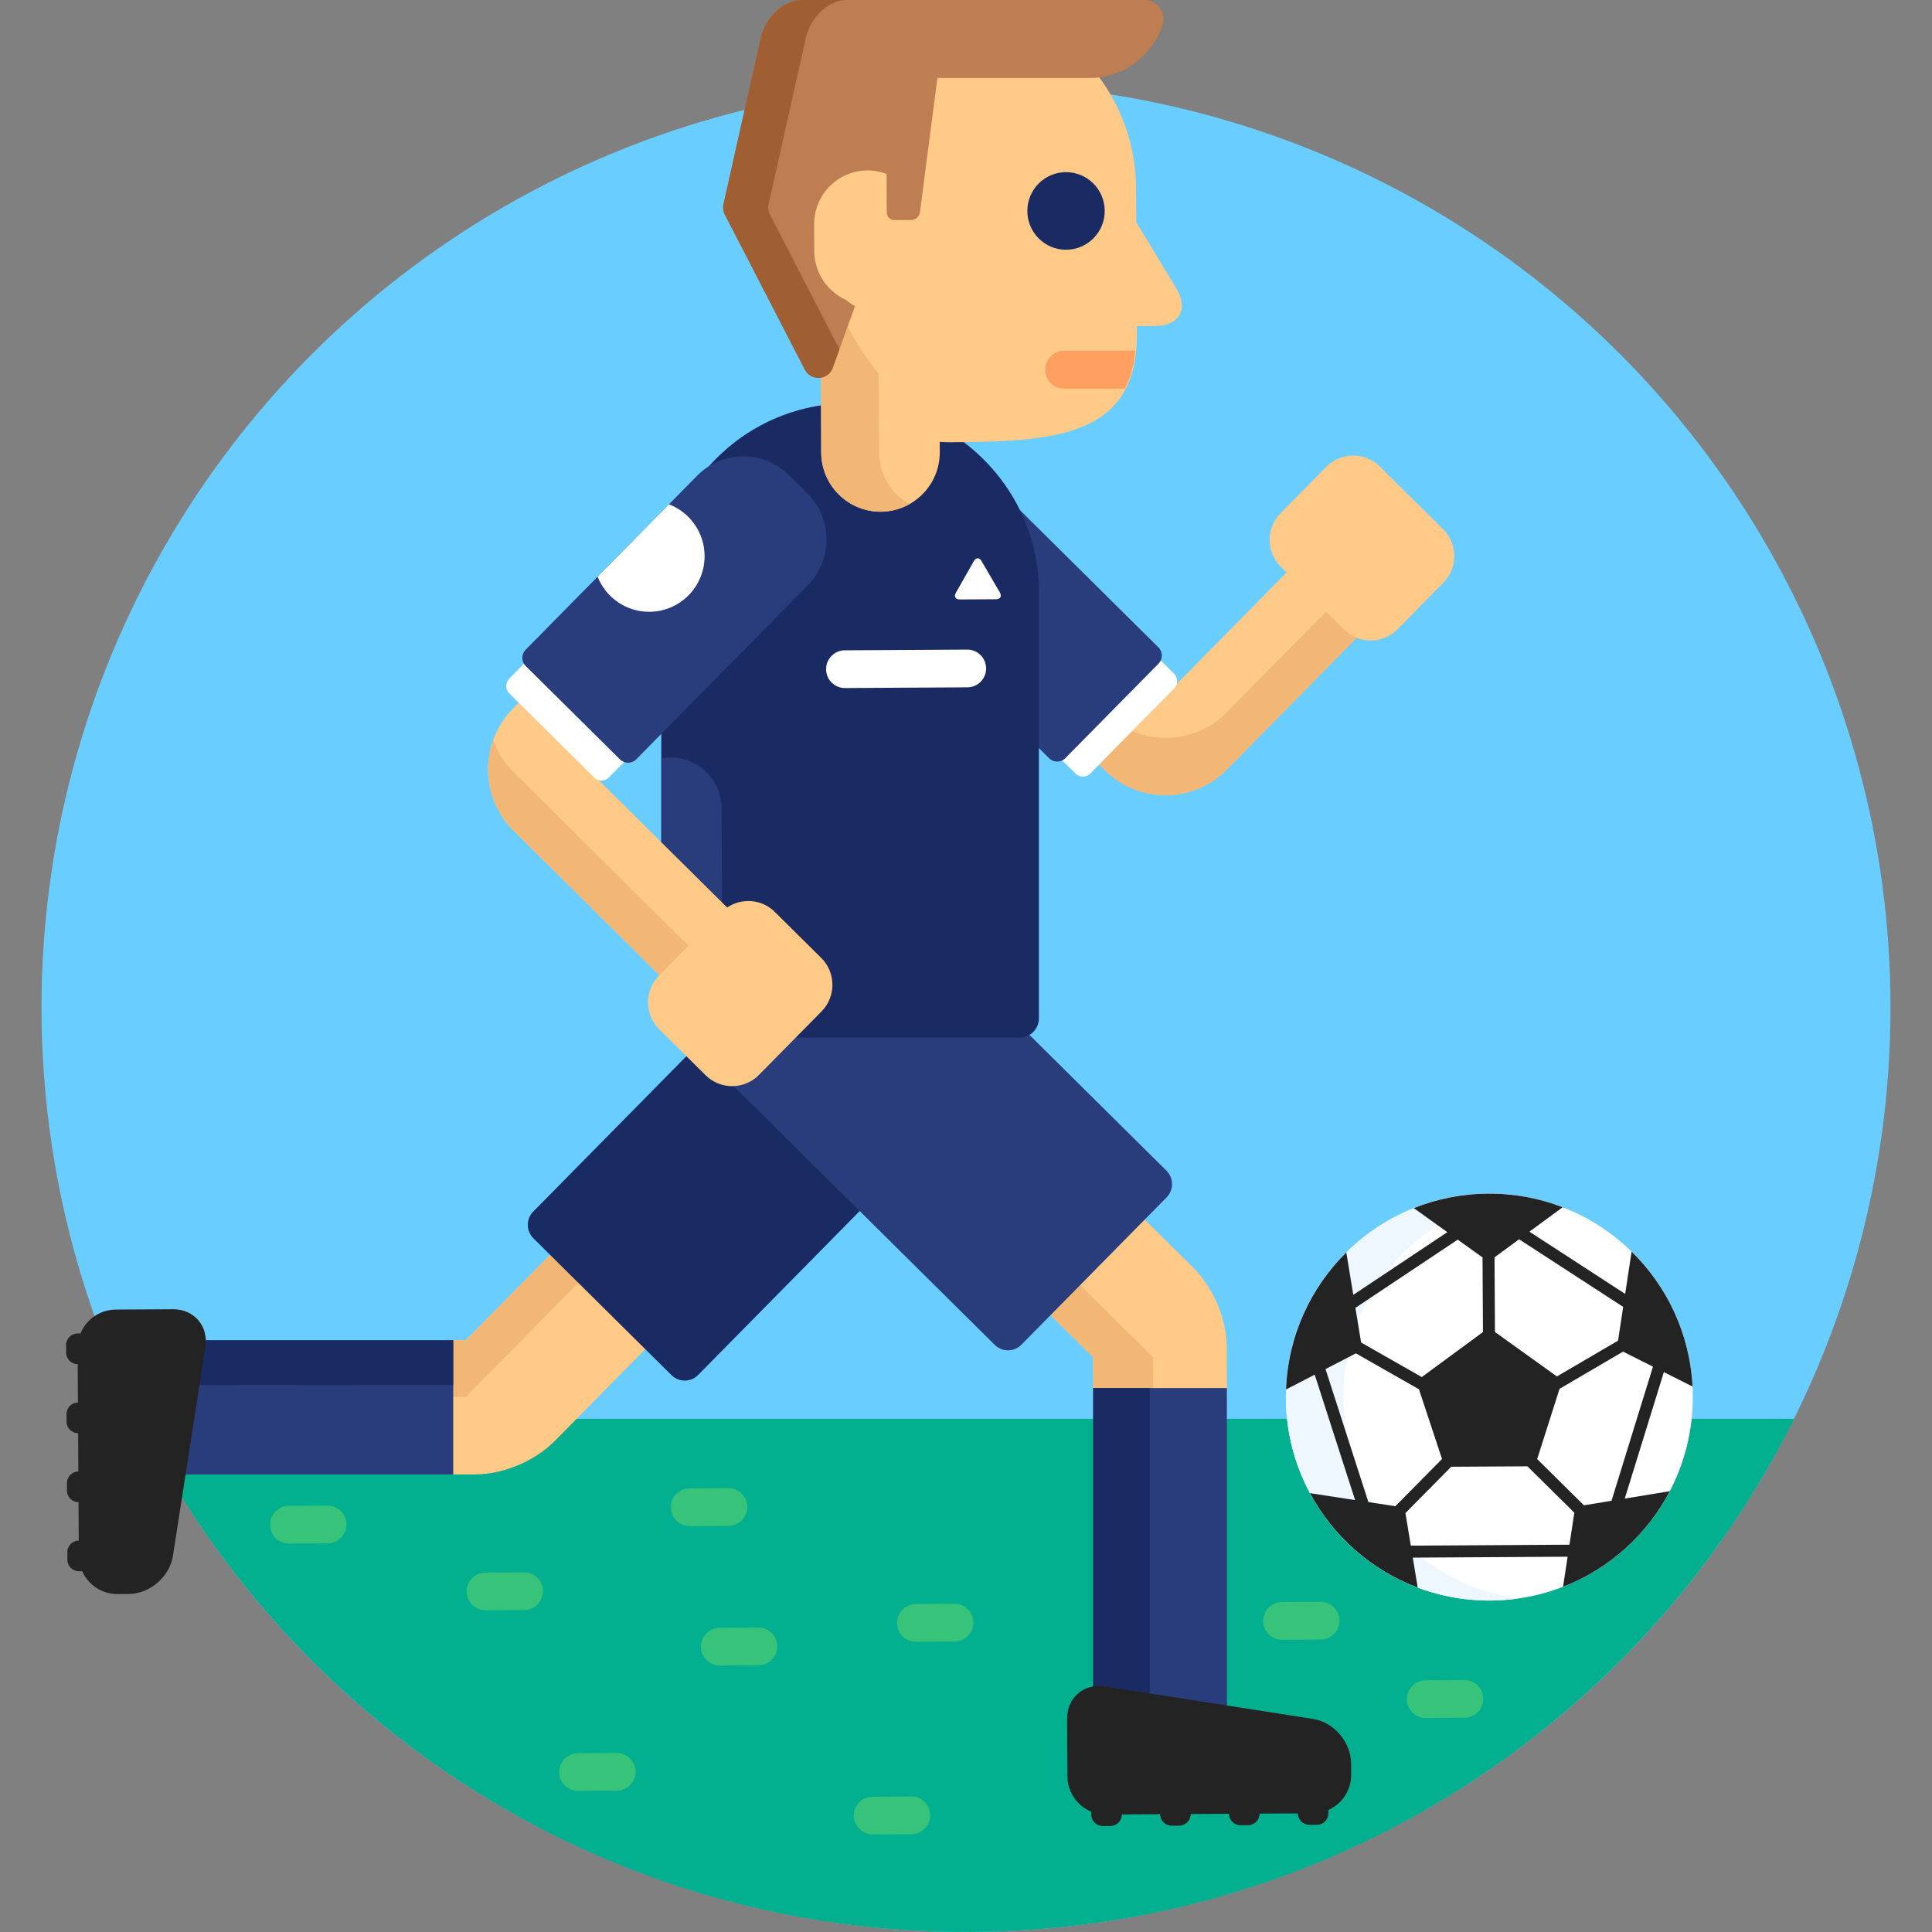 <?xml version="1.0" encoding="iso-8859-1"?>
<!-- Generator: Adobe Illustrator 19.0.0, SVG Export Plug-In . SVG Version: 6.00 Build 0)  -->
<svg version="1.1" id="Capa_1" xmlns="http://www.w3.org/2000/svg" xmlns:xlink="http://www.w3.org/1999/xlink" x="0px" y="0px"
	 viewBox="0 0 512 512" style="enable-background:new 0 0 512 512;" xml:space="preserve">
<rect x="0" y="0" width="512" height="512" fill="#808080" stroke="none"/>
<circle style="fill:#69CDFF;" cx="256" cy="267" r="245"/>
<path style="fill:#02AF8E;" d="M447.29,376c-1.273,11.847-6.46,22.842-14.96,31.442c-9.936,10.054-23.192,15.637-37.328,15.72
	l-0.319,0.001c-27.167,0-49.71-20.704-52.597-47.163H36.537c40.341,81.072,124.244,136.565,220.906,135.996
	c95.633-0.564,178.135-55.852,218.02-135.996H447.29z"/>
<g>
	<path style="fill:#37C47A;" d="M252.99,435.021l-10.246,0.061c-2.762,0.016-5.014-2.209-5.029-4.971
		c-0.017-2.762,2.209-5.013,4.971-5.029l10.246-0.061c2.76-0.017,5.012,2.209,5.029,4.971
		C257.977,432.753,255.752,435.004,252.99,435.021z"/>
	<path style="fill:#37C47A;" d="M193.055,404.373l-10.246,0.061c-2.762,0.016-5.014-2.209-5.029-4.971
		c-0.018-2.762,2.209-5.013,4.971-5.029l10.246-0.061c2.762-0.016,5.012,2.209,5.029,4.971
		C198.041,402.106,195.817,404.356,193.055,404.373z"/>
	<path style="fill:#37C47A;" d="M138.94,426.693l-10.246,0.06c-2.762,0.016-5.014-2.209-5.029-4.971
		c-0.018-2.762,2.209-5.014,4.969-5.029l10.246-0.06c2.762-0.017,5.014,2.209,5.029,4.971
		C143.926,424.425,141.701,426.676,138.94,426.693z"/>
	<path style="fill:#37C47A;" d="M201.026,441.327l-10.246,0.06c-2.762,0.017-5.012-2.209-5.029-4.971
		c-0.016-2.761,2.209-5.013,4.971-5.029l10.246-0.06c2.762-0.017,5.014,2.208,5.029,4.97S203.787,441.311,201.026,441.327z"/>
	<path style="fill:#37C47A;" d="M86.834,408.999l-10.246,0.06c-2.762,0.017-5.014-2.208-5.029-4.97
		c-0.018-2.762,2.209-5.014,4.971-5.029l10.246-0.061c2.762-0.017,5.012,2.209,5.029,4.971
		C91.821,406.731,89.596,408.982,86.834,408.999z"/>
	<path style="fill:#37C47A;" d="M241.537,486.089l-10.246,0.06c-2.762,0.016-5.014-2.209-5.029-4.971
		c-0.018-2.762,2.209-5.013,4.971-5.029l10.244-0.06c2.762-0.017,5.014,2.209,5.031,4.971
		C246.524,483.821,244.299,486.072,241.537,486.089z"/>
	<path style="fill:#37C47A;" d="M163.467,474.549l-10.246,0.061c-2.762,0.016-5.014-2.209-5.029-4.971
		c-0.016-2.762,2.209-5.014,4.971-5.029l10.246-0.061c2.762-0.017,5.014,2.209,5.029,4.971
		C168.453,472.281,166.229,474.532,163.467,474.549z"/>
	<path style="fill:#37C47A;" d="M350.012,434.496l-10.246,0.061c-2.762,0.016-5.014-2.209-5.029-4.971
		c-0.016-2.762,2.209-5.013,4.971-5.029l10.246-0.061c2.762-0.016,5.012,2.209,5.029,4.971
		C354.998,432.229,352.774,434.48,350.012,434.496z"/>
	<path style="fill:#37C47A;" d="M388.112,455.225l-10.246,0.061c-2.762,0.017-5.014-2.209-5.029-4.971
		c-0.016-2.762,2.209-5.013,4.971-5.029l10.246-0.061c2.762-0.016,5.012,2.209,5.029,4.971
		C393.098,452.957,390.873,455.209,388.112,455.225z"/>
</g>
<path style="fill:#FFFFFF;" d="M448.61,369.928c0.176,29.776-23.822,54.059-53.602,54.234c-29.775,0.176-54.06-23.822-54.234-53.6
	c-0.176-29.78,23.822-54.061,53.6-54.236C424.151,316.15,448.434,340.147,448.61,369.928z"/>
<path style="fill:#EEF6FF;" d="M356.001,370.563c-0.161-27.316,20.022-49.99,46.343-53.693c-2.603-0.369-5.264-0.559-7.971-0.543
	c-29.777,0.176-53.775,24.456-53.6,54.236c0.174,29.777,24.459,53.775,54.234,53.6c2.464-0.015,4.883-0.209,7.258-0.543
	C376.244,419.921,356.159,397.633,356.001,370.563z"/>
<path style="fill:#232323;" d="M440.94,363.623l7.596,3.814c-0.719-13.992-6.766-26.564-16.143-35.736l-1.707,11.19l-25.373-16.483
	l8.805-6.477c-6.123-2.364-12.785-3.646-19.744-3.604c-6.959,0.041-13.603,1.4-19.697,3.837l8.879,6.372l-24.922,16.612
	l-1.85-11.243c-9.443,9.34-15.449,22.137-15.971,36.322l7.596-3.928l10.709,33.234l-11.959-1.823
	c6.141,11.438,16.283,20.393,28.547,25.011l-1.307-7.935l41.039-0.241l-1.213,7.969c12.219-4.752,22.264-13.823,28.279-25.332
	l-11.928,1.961L440.94,363.623z M427.069,397.72l-7.309,1.201l-12.395-12.249l5.93-18.623l16.834-9.853l7.928,3.98L427.069,397.72z
	 M430.16,346.341l-1.363,8.949l-16.197,9.481l-16.42-11.78l-0.117-19.779l6.512-4.79L430.16,346.341z M386.317,328.518l6.568,4.713
	l0.117,19.779l-16.217,11.926l-16.074-9.155l-1.512-9.19L386.317,328.518z M351.276,362.818l8.053-4.163l16.703,9.511l6.121,18.477
	l-12.369,12.517l-7.15-1.091L351.276,362.818z M373.879,409.608l-1.42-8.633l12.125-12.27l20.193-0.118l12.438,12.292l-1.291,8.481
	L373.879,409.608z"/>
<path style="fill:#FFC987;" d="M382.439,140.265L365.621,123.6c-3.9-3.866-10.247-3.829-14.104,0.083l-12.188,12.366
	c-3.855,3.912-3.817,10.275,0.083,14.142l1.533,1.519l-32.102,32.571l-0.55-0.545L290.48,201.81l2.353,2.332
	c4.474,4.433,10.325,6.628,16.167,6.593c5.839-0.034,11.671-2.299,16.091-6.783l34.432-34.935c3.614,1.446,7.916,0.694,10.813-2.244
	l12.188-12.366C386.377,150.494,386.339,144.131,382.439,140.265z"/>
<path style="fill:#F2B675;" d="M356.231,166.856l-4.82-4.776l-26.32,26.705c-4.42,4.484-10.252,6.749-16.091,6.783
	c-3.46,0.02-6.916-0.761-10.094-2.306l-8.426,8.548l2.353,2.332c4.474,4.433,10.325,6.628,16.167,6.593
	c5.839-0.034,11.671-2.299,16.091-6.783l34.432-34.935C358.323,168.537,357.201,167.817,356.231,166.856z"/>
<path style="fill:#FFFFFF;" d="M311.15,178.545l-4.328-4.289c-0.088,0.333-0.253,0.65-0.512,0.913l-24.692,25.052
	c-0.253,0.256-0.564,0.429-0.9,0.523l4.327,4.288c0.538,0.534,1.241,0.798,1.942,0.794c0.701-0.005,1.4-0.276,1.933-0.816
	l22.254-22.578C312.237,181.352,312.227,179.61,311.15,178.545z"/>
<path style="fill:#293D7C;" d="M306.996,171.559l-39.18-38.827c4.137,7.167,6.445,15.307,6.494,23.682v40.851l3.718,3.684
	c0.598,0.592,1.377,0.885,2.156,0.881c0.777-0.005,1.555-0.308,2.145-0.906l24.692-25.052
	C308.202,174.674,308.191,172.742,306.996,171.559z"/>
<path style="fill:#FFC987;" d="M325.137,369l-0.008-11.834c-0.045-7.563-3.539-15.886-8.903-21.201l-13.681-13.557l-24.939,25.306
	l12.057,11.948l0.055,9.338L325.137,369L325.137,369z"/>
<polygon style="fill:#F2B675;" points="305.578,369 305.524,359.662 285.444,339.762 277.606,347.714 289.662,359.662 289.717,369 
	"/>
<path style="fill:#FFC987;" d="M146.322,331.971l-22.871,23.205h-4.479v35.563h6.969c7.542-0.045,15.844-3.55,21.144-8.93
	l24.474-24.831L146.322,331.971z"/>
<polygon style="fill:#F2B675;" points="146.322,331.971 123.45,355.176 118.971,355.176 118.971,370.194 123.45,370.194 
	153.81,339.392 "/>
<path style="fill:#1A2B63;" d="M194.899,286.795c-0.291,0.028-0.586,0.043-0.883,0.043c-2.384,0-4.623-0.918-6.306-2.585
	l-5.107-5.061l-41.295,41.896c-1.927,1.956-1.908,5.139,0.042,7.071l36.605,36.273c1.95,1.933,5.124,1.914,7.052-0.042
	l43.578-44.214L194.899,286.795z"/>
<path style="fill:#293D7C;" d="M309.123,310.242l-37.064-36.73c-0.13,0.066-0.262,0.126-0.4,0.178
	c-0.155,0.061-0.315,0.111-0.48,0.153c-0.075,0.018-0.151,0.03-0.228,0.044c-0.223,0.043-0.449,0.072-0.685,0.074h-59.379
	c-0.268,0-0.524,0.107-0.712,0.298l-9.776,9.919c-1.691,1.716-3.958,2.66-6.383,2.66c-0.212,0-0.42-0.016-0.63-0.03l70.238,69.603
	c1.951,1.933,5.125,1.914,7.052-0.042l38.489-39.055C311.093,315.357,311.074,312.176,309.123,310.242z"/>
<path style="fill:#1A2B63;" d="M254.057,116.183c-0.761,0.007-1.524,0.014-2.299,0.019l-0.184,0.001
	c-0.778,0-1.583-0.031-2.461-0.095c-0.024-0.002-0.048-0.003-0.072-0.003c-0.253,0-0.497,0.096-0.684,0.27
	c-0.203,0.19-0.318,0.458-0.316,0.736l0.016,2.653c0.047,8.137-6.515,14.795-14.626,14.843h-0.09
	c-8.064,0-14.662-6.58-14.709-14.669l-0.075-12.644c-13.944,1.804-26.079,9.419-33.93,20.323l0.862-0.875
	c3.025-3.066,7.076-4.77,11.406-4.795c4.39,0,8.425,1.654,11.461,4.658l4.884,4.843c6.341,6.287,6.401,16.576,0.135,22.937
	l-38.128,38.685v31.54l16.75,16.599c0.193,0.191,0.448,0.29,0.704,0.29c0.195,0,0.392-0.057,0.563-0.173
	c1.486-1.011,3.231-1.546,5.047-1.546c2.382,0,4.62,0.918,6.301,2.584l12.332,12.221c3.521,3.489,3.555,9.199,0.076,12.73
	l-7.537,7.647h60.789c2.802-0.017,5.055-2.306,5.039-5.112V156.407C275.213,139.829,266.761,125.173,254.057,116.183z"/>
<path style="fill:#293D7C;" d="M191.369,240.585l-0.156-26.42c-0.042-7.456-6.105-13.464-13.541-13.421
	c-0.74,0.005-1.461,0.085-2.168,0.204v23.915L191.369,240.585z"/>
<path style="fill:#FFC987;" d="M217.648,253.874l-12.332-12.221c-3.433-3.402-8.758-3.778-12.614-1.155l-36.974-36.64l0.353-0.358
	l-18.025-17.861l-2.133,2.164c-8.841,8.969-8.755,23.479,0.189,32.344l38.64,38.292l-0.16,0.162
	c-3.856,3.911-3.817,10.275,0.084,14.142l12.331,12.221c3.901,3.866,10.249,3.828,14.105-0.083l16.621-16.864
	C221.587,264.104,221.549,257.74,217.648,253.874z"/>
<path style="fill:#F2B675;" d="M182.471,250.606l-46.359-45.941c-2.503-2.48-4.286-5.41-5.4-8.53
	c-2.904,8.121-1.11,17.56,5.4,24.013l38.64,38.292L182.471,250.606z"/>
<path style="fill:#FFFFFF;" d="M165.012,200.549l-24.988-24.759c-0.184-0.183-0.326-0.399-0.43-0.634l-4.648,4.715
	c-0.51,0.519-0.797,1.217-0.791,1.945c0.004,0.731,0.298,1.427,0.814,1.94l22.519,22.314c0.54,0.533,1.239,0.797,1.942,0.793
	c0.699-0.004,1.4-0.277,1.933-0.816l4.858-4.93C165.767,201.068,165.342,200.877,165.012,200.549z"/>
<path style="fill:#293D7C;" d="M292.75,447.994l32.389,5.058v-85.209h-35.426v80.161
	C290.671,447.841,291.692,447.828,292.75,447.994z"/>
<path style="fill:#1A2B63;" d="M292.75,447.994l11.948,1.865v-82.017h-14.985v80.161
	C290.671,447.841,291.692,447.828,292.75,447.994z"/>
<path style="fill:#232323;" d="M347.973,455.536l-55.223-8.623c-5.509-0.861-9.988,3.008-9.957,8.599l0.089,15.247
	c0.025,4.213,2.638,7.829,6.308,9.344l0.004,0.784c0.01,1.678,1.387,3.042,3.06,3.032l2.026-0.013
	c1.673-0.01,3.032-1.39,3.022-3.067l10.139-0.06c0.01,1.678,1.387,3.041,3.058,3.031l2.028-0.012c1.673-0.01,3.032-1.39,3.022-3.067
	l10.139-0.06c0.01,1.678,1.385,3.042,3.059,3.032l2.027-0.012c1.673-0.01,3.033-1.391,3.024-3.068l10.137-0.059
	c0.009,1.678,1.387,3.042,3.06,3.032l2.027-0.013c1.674-0.01,3.033-1.39,3.022-3.067l-0.004-0.859
	c3.563-1.598,6.052-5.195,6.028-9.342l-0.018-3.049C358.016,461.676,353.482,456.398,347.973,455.536z"/>
<path style="fill:#293D7C;" d="M53.012,355.197c0.014,0.568-0.014,1.15-0.106,1.747l-5.249,33.795h72.455v-35.542L53.012,355.197
	L53.012,355.197z"/>
<path style="fill:#1A2B63;" d="M53.012,355.197c0.014,0.568-0.014,1.15-0.106,1.747l-1.571,10.114l68.777-0.057v-11.805
	L53.012,355.197L53.012,355.197z"/>
<path style="fill:#232323;" d="M45.827,412.318l8.6-55.373c0.857-5.522-3.001-10.016-8.576-9.983l-15.204,0.09
	c-4.202,0.025-7.81,2.643-9.318,6.323l-0.783,0.005c-1.674,0.01-3.033,1.39-3.023,3.066l0.012,2.033
	c0.01,1.678,1.387,3.041,3.061,3.031l0.058,10.165c-1.673,0.01-3.032,1.39-3.022,3.067l0.012,2.033
	c0.01,1.678,1.387,3.041,3.06,3.031l0.059,10.164c-1.673,0.01-3.032,1.39-3.023,3.067l0.011,2.033
	c0.01,1.678,1.388,3.041,3.061,3.031l0.061,10.165c-1.674,0.01-3.035,1.39-3.025,3.067l0.012,2.033c0.01,1.678,1.387,3.04,3.06,3.03
	l0.857-0.005c1.594,3.572,5.182,6.069,9.316,6.045l3.041-0.018C39.703,422.388,44.969,417.841,45.827,412.318z"/>
<path style="fill:#293D7C;" d="M166.461,202.139c-0.779,0.005-1.559-0.288-2.154-0.881L139.32,176.5
	c-0.572-0.568-0.897-1.342-0.903-2.15c-0.004-0.809,0.312-1.586,0.878-2.162l45.483-46.147c3.213-3.257,7.514-5.065,12.112-5.093
	c4.599-0.027,8.919,1.73,12.17,4.947l4.885,4.844c6.732,6.674,6.796,17.596,0.143,24.349l-45.481,46.145
	C168.015,201.832,167.238,202.135,166.461,202.139z"/>
<path style="fill:#FFC987;" d="M311.755,76.464l-10.633-17.582l-0.053-9.034c-0.067-11.419-3.968-21.911-10.46-30.276
	c-0.529,0.049-1.064,0.079-1.602,0.082h-40.581c-0.502,0-0.927,0.373-0.991,0.871l-4.638,35.624
	c-0.081,0.611-0.691,1.152-1.305,1.156l-4.461,0.026c-0.569,0-1.03-0.461-1.033-1.026l-0.061-10.227
	c-0.003-0.413-0.259-0.782-0.645-0.929c-1.727-0.657-3.525-0.99-5.346-0.99c-4.149,0.023-7.955,1.631-10.808,4.524
	c-2.852,2.894-4.409,6.728-4.385,10.796l0.041,7.115c0.036,5.869,3.485,11.236,8.8,13.713c0.565,0.465,1.158,0.886,1.77,1.258
	l-5.606,15.566c-0.363,1.012-1.1,1.745-2.129,1.96v20.852c0.051,8.702,7.127,15.715,15.805,15.663
	c8.678-0.051,15.67-7.146,15.62-15.849l-0.016-2.653c0.901,0.065,1.809,0.103,2.723,0.097c27.449-0.162,49.693-1.233,49.531-28.755
	l-0.012-2.032l4.941-0.029C312.544,86.348,315.033,81.884,311.755,76.464z"/>
<path style="fill:#F2B675;" d="M232.961,119.943l-0.125-20.98c-3.139-3.794-5.891-8.004-8.189-12.444l-3.945,10.952
	c-0.506,1.406-1.735,2.398-3.188,2.627l0.118,19.846c0.051,8.702,7.127,15.715,15.805,15.663c2.754-0.017,5.335-0.746,7.578-2.008
	C236.241,130.919,232.995,125.821,232.961,119.943z"/>
<ellipse transform="matrix(-0.006 -1 1 -0.006 228.286 338.777)" style="fill:#1A2B63;" cx="282.535" cy="55.917" rx="10.28" ry="10.252"/>
<path style="fill:#BF7E52;" d="M307.386,2.127C306.43,0.784,304.877-0.01,303.234,0h-90.781
	c-5.588,0.032-10.192,5.678-11.015,10.766l-9.712,43.341c-0.208,0.933-0.084,1.91,0.356,2.76l21.204,41.093
	c0.703,1.362,2.109,2.207,3.625,2.197c0.08,0,0.162-0.004,0.243-0.008c1.607-0.106,3-1.156,3.547-2.678l5.893-16.359
	c-0.881-0.465-1.702-1.023-2.46-1.657c-4.888-2.225-8.302-7.132-8.337-12.865l-0.041-7.115c-0.047-7.86,6.268-14.269,14.108-14.314
	c1.79-0.011,3.496,0.324,5.074,0.925l0.061,10.226c0.006,1.118,0.923,2.028,2.039,2.021l4.461-0.026
	c1.114-0.007,2.145-0.919,2.29-2.027l4.638-35.624h40.587c8.568-0.051,16.218-5.779,19.036-13.903
	C308.59,5.192,308.34,3.463,307.386,2.127z"/>
<path style="fill:#A05F33;" d="M204.051,56.866c-0.44-0.85-0.565-1.827-0.357-2.76l9.712-43.341
	C214.229,5.678,218.833,0.032,224.421,0h-11.969c-5.588,0.032-10.192,5.678-11.015,10.766l-9.712,43.341
	c-0.208,0.933-0.084,1.91,0.356,2.76l21.204,41.093c0.703,1.362,2.109,2.207,3.625,2.197c0.08,0,0.162-0.004,0.243-0.008
	c1.607-0.106,3-1.156,3.547-2.678l1.77-4.909L204.051,56.866z"/>
<g>
	<path style="fill:#FFFFFF;" d="M172.11,162.131c8.118-0.048,14.659-6.685,14.612-14.825c-0.037-6.248-3.952-11.552-9.436-13.664
		l-18.915,19.19C160.543,158.306,165.878,162.168,172.11,162.131z"/>
	<path style="fill:#FFFFFF;" d="M256.376,182.148l-32.436,0.191c-2.755,0.017-5.001-2.208-5.019-4.97
		c-0.015-2.762,2.203-5.014,4.958-5.029l32.438-0.192c2.755-0.016,5,2.209,5.016,4.971
		C261.349,179.88,259.131,182.131,256.376,182.148z"/>
	<path style="fill:#FFFFFF;" d="M254.327,158.862c-1.116,0.007-1.576-0.782-1.024-1.755l4.779-8.415
		c0.552-0.973,1.465-0.979,2.028-0.012l4.879,8.358c0.563,0.965,0.109,1.76-1.005,1.767L254.327,158.862z"/>
</g>
<path style="fill:#FF9F60;" d="M300.865,92.957h-18.842c-2.775,0-5.022,2.248-5.022,5.021c0,2.773,2.248,5.021,5.022,5.021h16.093
	C299.544,100.233,300.48,96.916,300.865,92.957z"/>
<g>
</g>
<g>
</g>
<g>
</g>
<g>
</g>
<g>
</g>
<g>
</g>
<g>
</g>
<g>
</g>
<g>
</g>
<g>
</g>
<g>
</g>
<g>
</g>
<g>
</g>
<g>
</g>
<g>
</g>
</svg>
